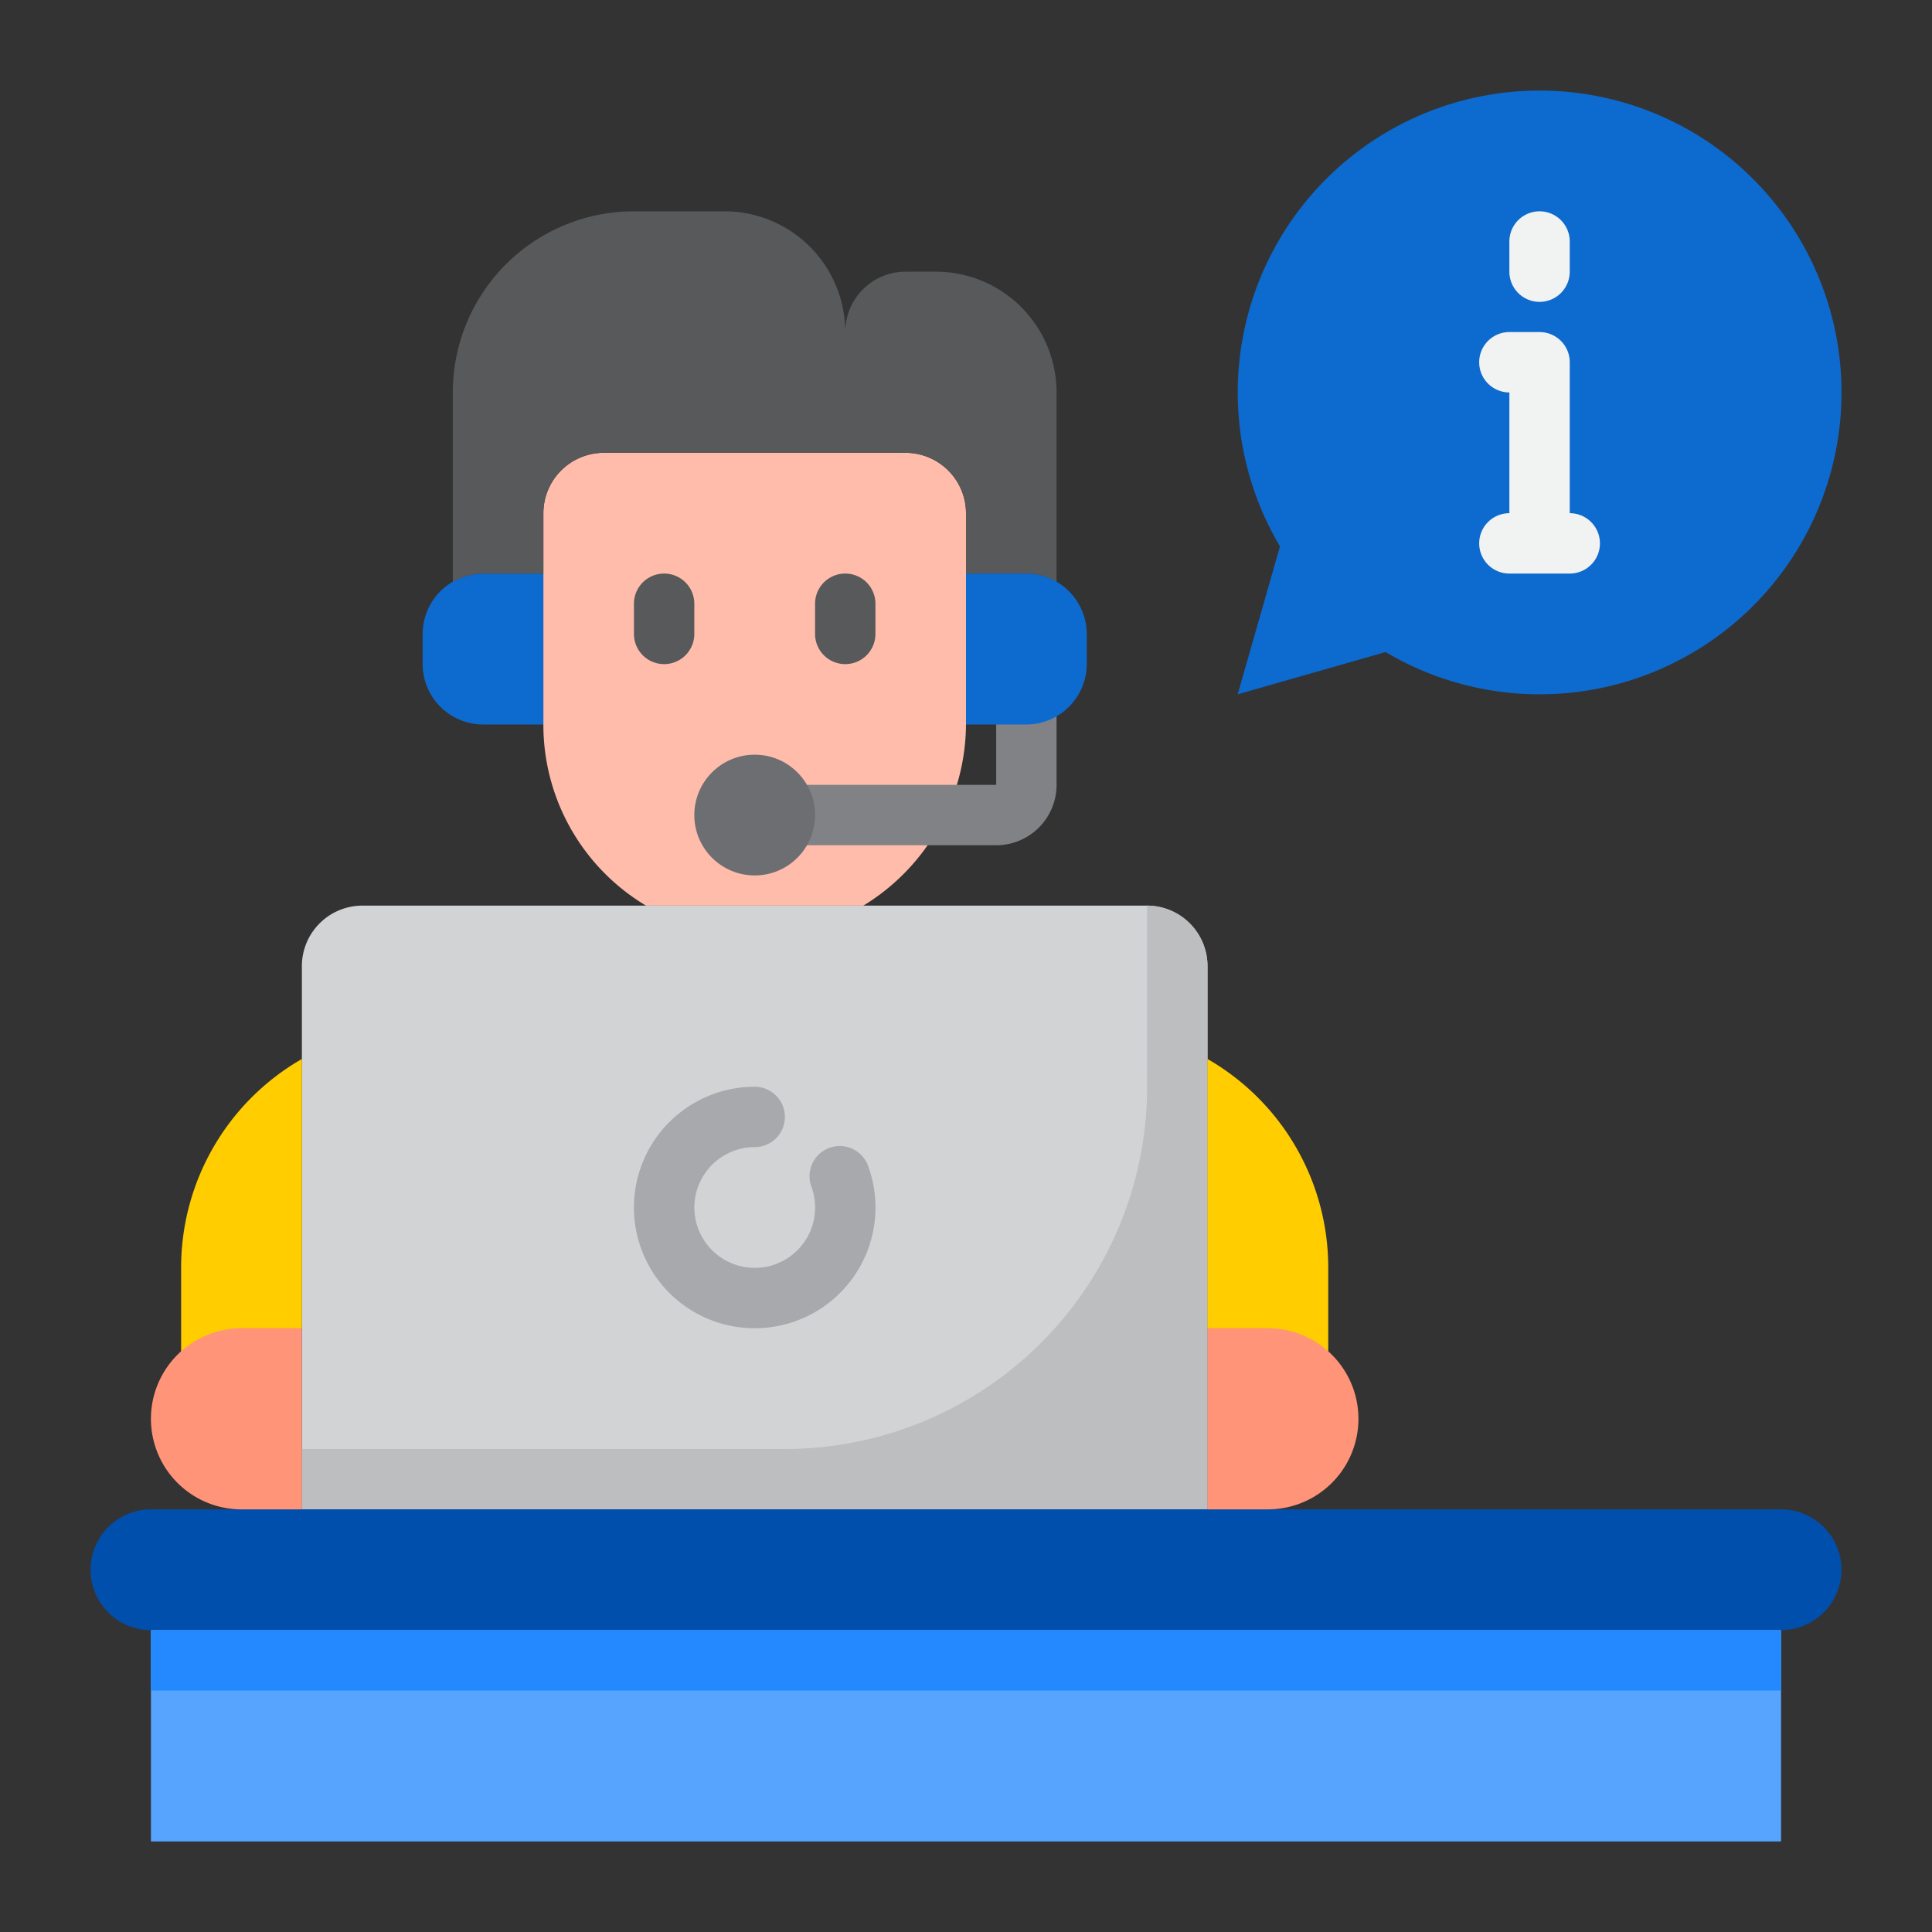 <!-- icon666.com - MILLIONS OF FREE VECTOR ICONS --><svg viewBox="0 0 64 64" xmlns="http://www.w3.org/2000/svg"><rect x="0" y="0" width="64" height="64" fill="#333333" stroke="none"/><g id="information-call-info-help-support"><path d="m16 19a2.006 2.006 0 0 0 -2 2v1a2.006 2.006 0 0 0 2 2h2v-5z" fill="#ed1c24" style="fill: rgb(13, 106, 206);"></path><path d="m32 17v7a7.081 7.081 0 0 1 -3.4 6h-7.2a6.977 6.977 0 0 1 -3.4-6v-7a2.006 2.006 0 0 1 2-2h10a2.006 2.006 0 0 1 2 2z" fill="#ffbcab"></path><path d="m30 9h1a4 4 0 0 1 4 4v6.279a1.975 1.975 0 0 0 -1-.279h-2v-2a2 2 0 0 0 -2-2h-10a2 2 0 0 0 -2 2v2h-2a1.975 1.975 0 0 0 -1 .279v-6.279a6 6 0 0 1 6-6h3a4 4 0 0 1 4 4 2 2 0 0 1 2-2z" fill="#58595b"></path><path d="m40 32v18h-30v-18a2.006 2.006 0 0 1 2-2h26a2.006 2.006 0 0 1 2 2z" fill="#d1d3d4"></path><path d="m38 30v6a12 12 0 0 1 -12 12h-16v2h30v-18a2.006 2.006 0 0 0 -2-2z" fill="#bcbec0"></path><path d="m59 50h-54a2 2 0 0 0 0 4h54a2 2 0 0 0 0-4z" fill="#004fac"></path><path d="m40 35.08a7.969 7.969 0 0 1 4 6.92v3l-4-1z" fill="#ffcd00"></path><path d="m10 35.08a7.969 7.969 0 0 0 -4 6.92v3l4-1z" fill="#ffcd00"></path><path d="m10 44h-2a3 3 0 0 0 0 6h2z" fill="#ff9478"></path><path d="m51 3a10 10 0 0 0 -8.6 15.1l-1.4 4.9 4.9-1.4a10 10 0 1 0 5.1-18.6z" fill="#ed1c24" style="fill: rgb(13, 106, 206);"></path><path d="m5 54h54v7h-54z" fill="#57a4ff"></path><path d="m5 54h54v2h-54z" fill="#2488ff"></path><path d="m23 20a1 1 0 0 0 -2 0v1a1 1 0 0 0 2 0z" fill="#58595b"></path><path d="m28 22a1 1 0 0 0 1-1v-1a1 1 0 0 0 -2 0v1a1 1 0 0 0 1 1z" fill="#58595b"></path><path d="m25 44a4 4 0 0 0 3.746-5.406 1 1 0 0 0 -1.873.7 2 2 0 1 1 -1.873-1.294 1 1 0 0 0 0-2 4 4 0 0 0 0 8z" fill="#a7a9ac"></path><path d="m51 10a1 1 0 0 0 1-1v-1a1 1 0 0 0 -2 0v1a1 1 0 0 0 1 1z" fill="#f1f2f2"></path><path d="m49 18a1 1 0 0 0 1 1h2a1 1 0 0 0 0-2v-5a1 1 0 0 0 -1-1h-1a1 1 0 0 0 0 2v4a1 1 0 0 0 -1 1z" fill="#f1f2f2"></path><path d="m35 23v3a2 2 0 0 1 -2 2h-8v-2h8v-3z" fill="#808285"></path><circle cx="25" cy="27" fill="#6d6e71" r="2"></circle><path d="m34 24a2.006 2.006 0 0 0 2-2v-1a2.006 2.006 0 0 0 -2-2h-2v5z" fill="#ed1c24" style="fill: rgb(13, 106, 206);"></path><path d="m42 50a3 3 0 0 0 0-6h-2v6z" fill="#ff9478"></path></g></svg>
